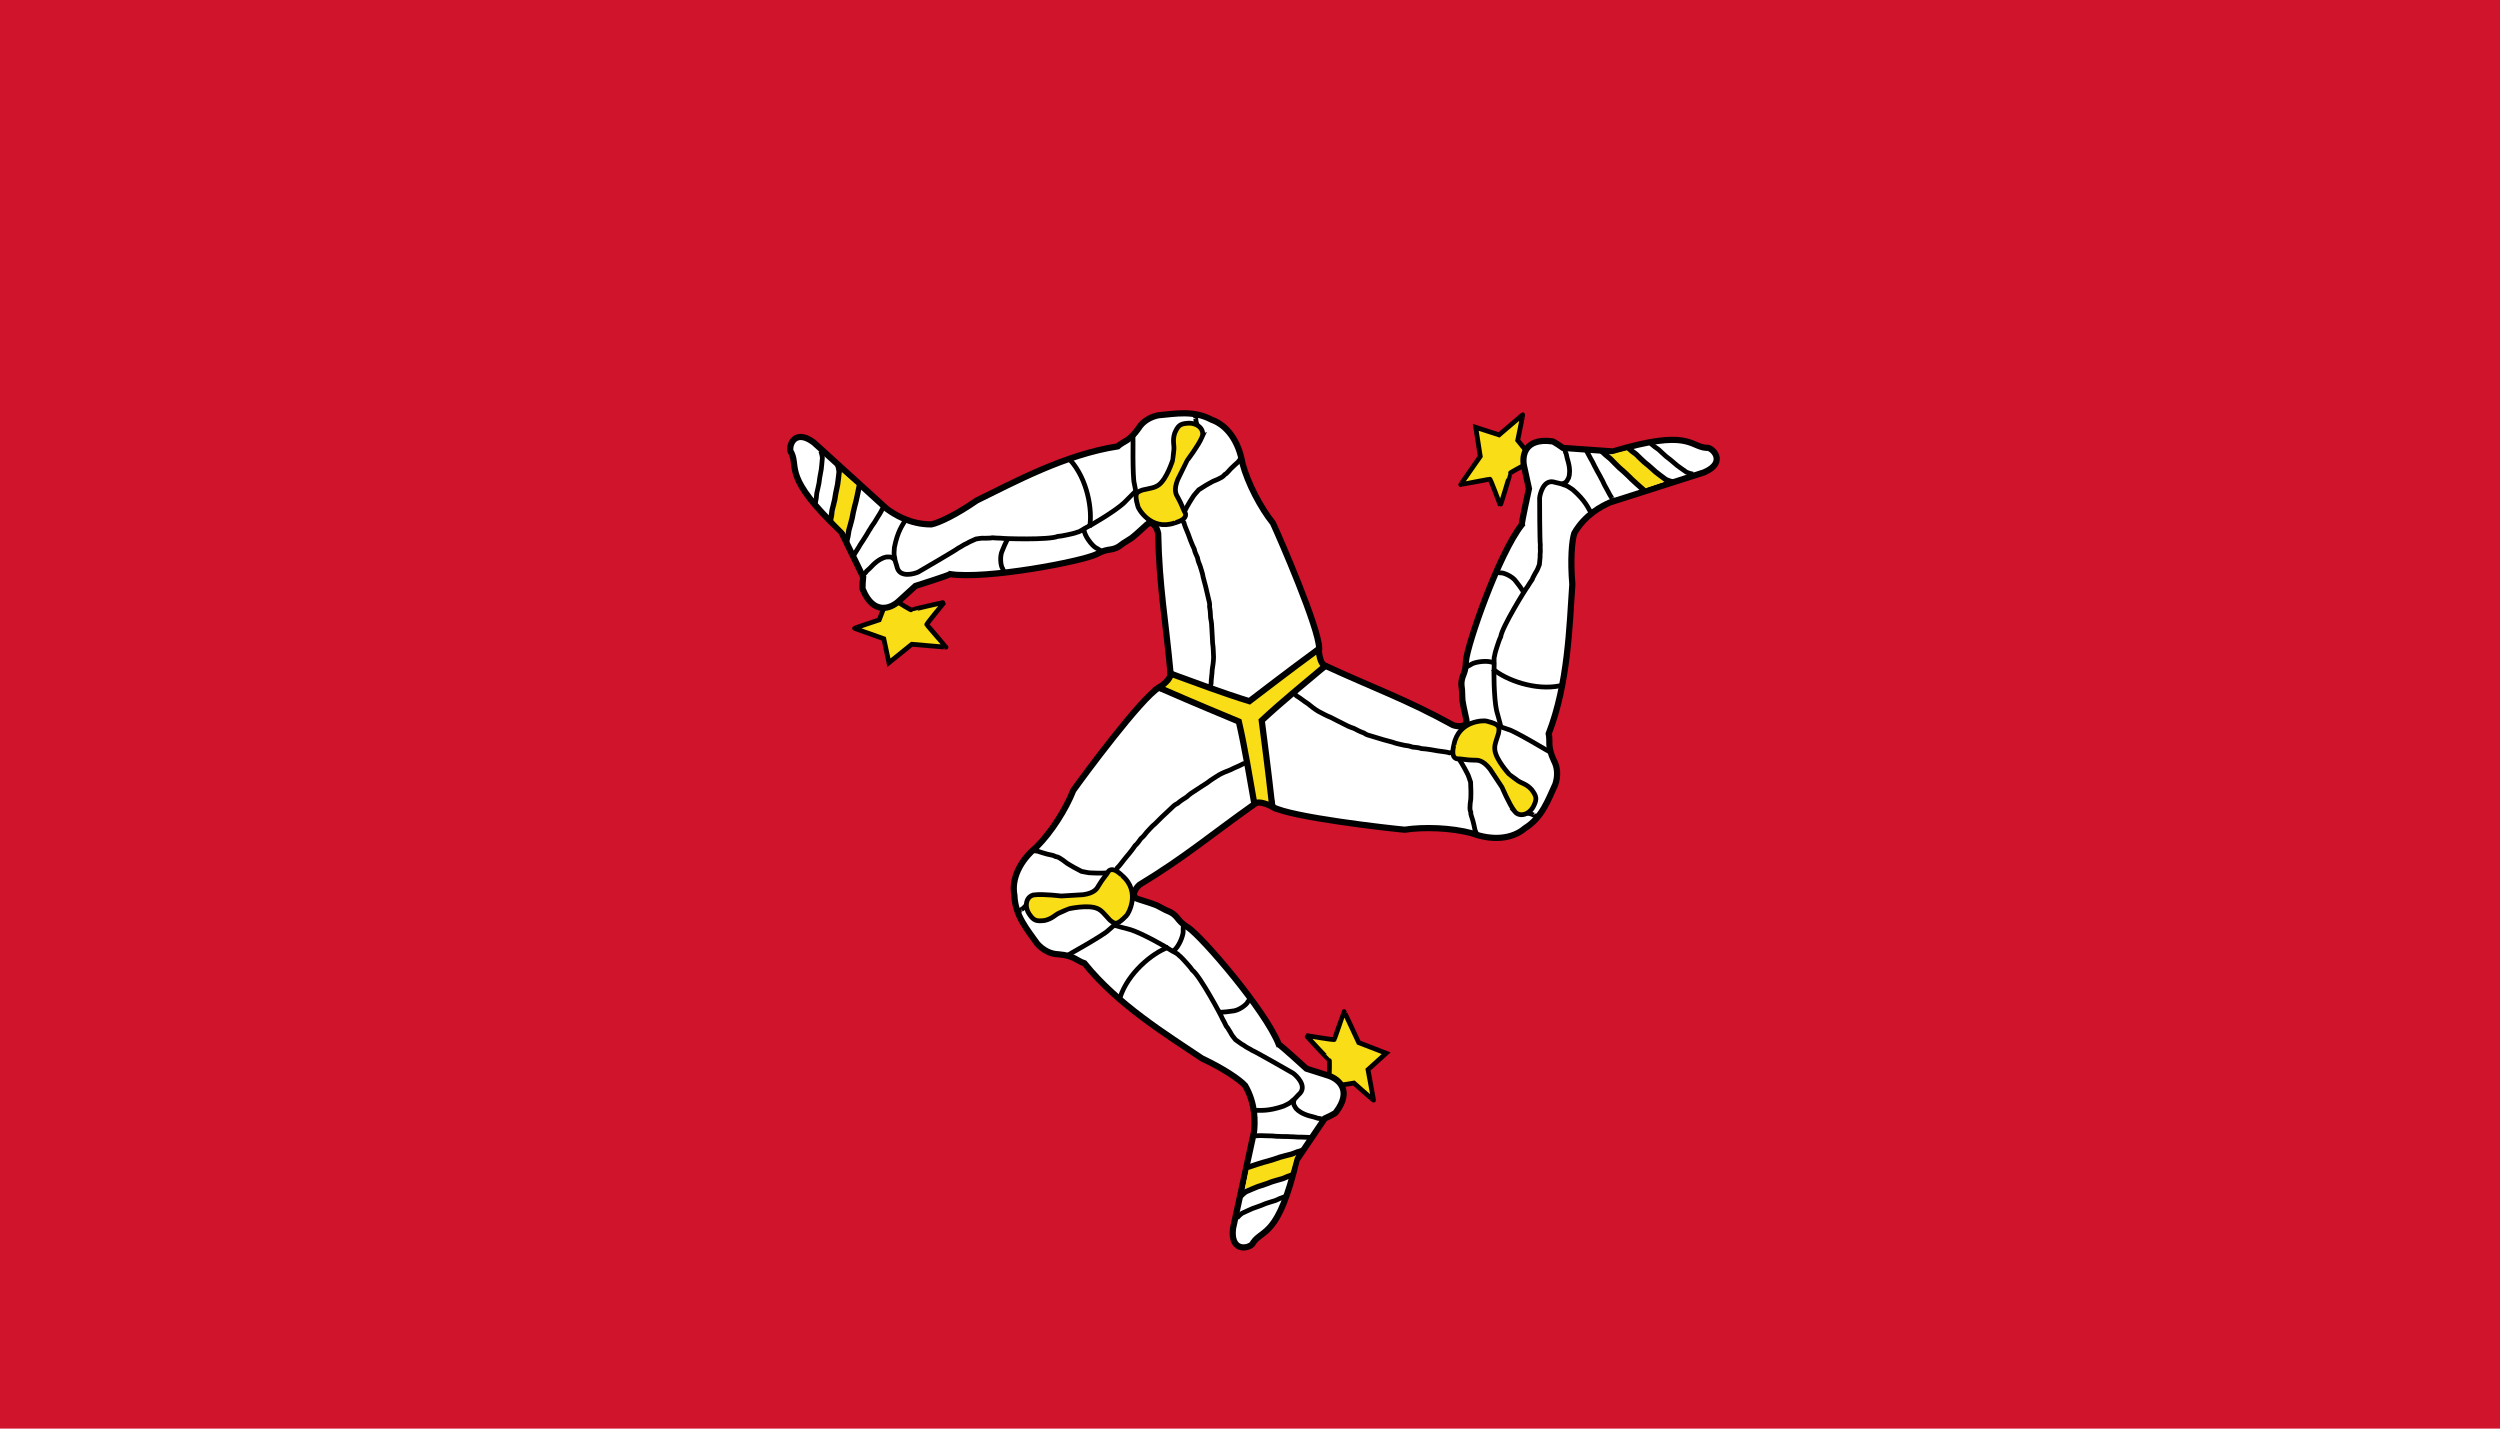 <?xml version="1.0" encoding="UTF-8" standalone="no"?>
<svg
   xmlns:dc="http://purl.org/dc/elements/1.1/"
   xmlns:cc="http://creativecommons.org/ns#"
   xmlns:rdf="http://www.w3.org/1999/02/22-rdf-syntax-ns#"
   xmlns:svg="http://www.w3.org/2000/svg"
   xmlns="http://www.w3.org/2000/svg"
   xmlns:xlink="http://www.w3.org/1999/xlink"
   xmlns:sodipodi="http://sodipodi.sourceforge.net/DTD/sodipodi-0.dtd"
   xmlns:inkscape="http://www.inkscape.org/namespaces/inkscape"
   width="875"
   height="500"
   version="1.1"
   id="svg55"
   sodipodi:docname="Flag_of_the_Isle_of_Man.svg"
   inkscape:version="1.0.2 (e86c8708, 2021-01-15)">
  <defs
     id="defs59" />
  <sodipodi:namedview
     pagecolor="#ffffff"
     bordercolor="#666666"
     borderopacity="1"
     objecttolerance="10"
     gridtolerance="10"
     guidetolerance="10"
     inkscape:pageopacity="0"
     inkscape:pageshadow="2"
     inkscape:window-width="1344"
     inkscape:window-height="812"
     id="namedview57"
     showgrid="false"
     fit-margin-top="0"
     fit-margin-left="0"
     fit-margin-right="0"
     fit-margin-bottom="0"
     inkscape:zoom="0.72696308"
     inkscape:cx="451.19063"
     inkscape:cy="310.57337"
     inkscape:window-x="0"
     inkscape:window-y="0"
     inkscape:window-maximized="1"
     inkscape:current-layer="svg55" />
  <rect
     width="875"
     height="500"
     fill="#cf142b"
     id="rect10"
     x="0"
     y="0"
     style="stroke-width:1.559" />
  <g
     fill="#f9dd16"
     stroke="#000000"
     id="g53"
     transform="matrix(1.667,0,0,1.667,-62.5,0)">
    <g
       id="leg">
      <path
         d="m 225.97,126.346 c 0.219,0.225 2.857,1.819 2.903,1.73 0.046,-0.088 6.903,-1.67 6.857,-1.582 -0.046,0.088 -3.842,4.601 -3.666,4.692 0.176,0.091 3.967,4.631 4.055,4.677 0.087,0.045 -7.18,-0.597 -7.18,-0.597 l -4.807,3.876 -1.077,-5.031 c 0,0 -6.047,-2.133 -6.135,-2.179 -0.087,-0.045 5.175,-1.785 5.175,-1.785 l 1.571,-4.103 c 0,0 2.035,0.386 2.302,0.302 z"
         id="path12" />
      <path
         fill="#ffffff"
         stroke-width="1.3"
         d="m 314.466,136.204 c 0.014,-4.24 -8.335,-23.424 -9.71,-26.374 -2.557,-3.201 -5.263,-8.269 -6.426,-12.647 -0.753,-4.419 -3.117,-7.885 -6.449,-9.06 -3.845,-2.041 -7.6,-1.241 -11.215,-0.927 -1.772,0.376 -3.288,1.334 -4.144,2.744 -1.952,2.792 -3.013,2.579 -4.363,3.782 -11.113,1.732 -21.623,7.467 -29.619,11.375 -4.234,2.939 -7.828,4.646 -9.493,5.006 -4.514,0.016 -7.797,-2.123 -9.365,-3.26 -5.112,-4.649 -10.224,-9.298 -15.336,-13.946 -4.431,-3.307 -5.527,1.467 -4.676,2.196 1.48,3.179 -1.724,5.115 10.438,16.571 1.536,3.154 3.071,6.309 4.607,9.464 0,0 -0.256,2.588 -0.042,2.699 2.22,5.289 5.748,3.971 7.412,2.488 1.204,-1.097 2.409,-2.194 3.613,-3.292 0,0 7.161,-2.266 7.272,-2.48 7.679,1.143 27.465,-2.627 30.727,-4.175 2.94,-1.647 3.128,-0.252 5.675,-2.327 2.129,-1.409 0.958,-0.288 4.893,-3.883 1.211,-1.041 2.169,0.645 2.395,1.825 0.219,11.169 1.587,18.306 2.606,29.442 l 16.733,8.574 z"
         id="path14" />
      <path
         stroke="none"
         d="m 217.839,102.282 c 0.153,0.135 -2.764,9.631 -2.764,9.631 0,0 -2.688,-2.681 -2.666,-2.725 l 1.883,-9.977 z"
         id="path16" />
      <g
         fill="none"
         id="g42">
        <path
           stroke-width="1.13"
           d="m 217.922,101.929 c -0.133,0.642 -0.698,3.504 -0.961,4.287 -0.22,0.866 -0.417,1.74 -0.563,2.607 -0.27,0.948 -0.387,1.568 -0.688,2.543 -0.096,0.835 -0.271,1.619 -0.484,2.455 m -1.851,-16.246 c 0.059,0.123 0.275,0.985 0.307,1.54 -0.102,0.582 -0.264,2.667 -0.487,3.372 -0.177,0.784 -0.331,1.575 -0.436,2.363 -0.223,0.857 -0.31,1.419 -0.561,2.299 -0.057,0.761 -0.194,1.471 -0.366,2.227"
           id="path18" />
        <path
           d="m 262.227,96.635 c 3.578,3.981 4.688,10.453 4.04,14.077"
           id="path20" />
        <path
           d="m 248.384,120.222 c 0.022,-0.042 0.043,-0.083 0.065,-0.124 -0.202,0.39 -0.046,0.167 -0.429,-0.697 -0.406,-0.448 -0.692,-2.625 -0.067,-3.829 0.239,-0.613 0.64,-1.538 0.942,-2.119 0.086,-0.166 0.329,-0.33 0.415,-0.496"
           id="path22" />
        <path
           d="m 222.796,106.779 c -0.021,0.041 -0.043,0.083 -0.065,0.124 0.086,-0.166 -0.172,0.332 -0.258,0.498 -0.335,0.646 -0.787,1.234 -1.094,1.804 -0.323,0.623 -0.823,1.154 -1.146,1.777 -0.415,0.582 -0.779,1.355 -1.21,1.957 -0.403,0.716 -0.851,1.227 -1.245,1.985 -0.341,0.6 -0.614,0.877 -0.966,1.554 l 0.966,-1.554 c -0.341,0.6 -0.614,0.877 -0.966,1.554"
           id="path24" />
        <path
           d="m 209.803,94.658 c 0.062,0.117 0.304,0.929 0.354,1.448 -0.08,0.54 -0.167,2.481 -0.362,3.132 -0.147,0.725 -0.271,1.459 -0.347,2.191 -0.189,0.792 -0.255,1.314 -0.472,2.127 -0.03,0.709 -0.14,1.367 -0.282,2.066"
           id="path26" />
        <path
           d="m 225.393,117.556 c -0.84,-0.883 -1.333,-0.56 -1.873,-0.6 -0.598,0.106 -1.685,0.606 -2.787,1.715 -0.403,0.439 -0.741,0.762 -1.274,1.236 -0.239,0.372 -0.437,0.514 -0.701,0.742"
           id="path28" />
        <path
           d="m 288.476,87.761 c -0.021,0.041 -0.043,0.083 -0.065,0.124 0.203,-0.391 0.056,-0.169 0.24,0.757 0.242,0.639 0.271,1.083 0.539,1.702"
           id="path30" />
        <path
           d="m 275.419,91.218 c -0.043,0.083 -0.152,9.118 0.222,10.283 0.111,0.746 0.313,1.371 0.417,2.261 10e-4,0.537 0.127,0.987 0.165,1.509 0.306,0.577 0.371,1.156 0.684,1.619 0.153,0.638 0.664,0.663 0.938,1.258 0.383,0.413 1.011,1.139 1.388,1.465"
           id="path32" />
        <path
           d="m 269.142,115.953 c -0.278,-0.095 -0.992,-0.66 -1.601,-0.963 -0.687,-0.388 -2.382,-2.411 -2.463,-3.835"
           id="path34" />
        <path
           d="m 275.902,103.13 c -0.022,0.042 -0.942,0.948 -2.448,2.479 -1.927,1.784 -7.169,4.852 -7.8,5.1 -0.604,0.273 -1.358,0.931 -1.954,1.024 -0.685,0.273 -1.368,0.38 -2.016,0.534 -0.791,0.167 -1.462,0.311 -2.076,0.345 -1.842,0.802 -11.554,0.49 -12.055,0.381 -0.519,-0.004 -1.226,-0.042 -1.693,-0.088 -0.462,0.111 -1.009,0.065 -1.633,0.101 -0.754,-0.061 -1.188,0.084 -1.823,0.161 -0.5,0.264 -1.333,0.537 -1.896,0.913 -0.772,0.312 -1.24,0.737 -1.772,0.977 -0.554,0.458 -8.11,4.867 -8.476,5.063 -0.793,0.349 -3.64,1.195 -4.353,-0.807 -0.183,-0.788 -0.546,-1.599 -0.568,-2.202 -0.229,-0.721 -0.099,-1.492 -0.061,-2.165 0.661,-3.41 1.756,-4.753 2.058,-5.335 0.108,-0.208 0.216,-0.415 0.323,-0.623"
           id="path36" />
        <path
           d="m 297.882,96.439 c -0.021,0.041 -0.043,0.083 -0.065,0.124 0.175,-0.336 0.093,-0.16 -0.383,0.434 -0.487,0.393 -1.086,1.015 -1.528,1.42 -0.445,0.442 -0.873,1.066 -1.274,1.236 -0.402,0.526 -0.909,0.693 -1.458,0.982 -0.743,0.277 -1.254,0.518 -1.896,0.913 -0.82,0.435 -1.331,0.852 -2.091,1.286 -0.468,0.598 -0.945,0.969 -1.343,1.674 -0.394,0.653 -0.788,1.213 -1.159,1.928 -0.302,0.581 -0.603,1.162 -0.905,1.744 l 0.905,-1.744 c -0.302,0.581 -0.603,1.162 -0.905,1.744"
           id="path38" />
        <path
           d="m 291.569,144.224 c 0.043,-0.083 0.086,-0.166 0.13,-0.25 -0.239,0.461 -0.155,0.34 0.069,-0.438 0.002,-0.933 0.223,-2.061 0.233,-2.884 0.14,-0.871 0.282,-1.812 0.291,-2.694 -0.053,-1.032 -0.051,-1.957 -0.205,-2.952 -0.012,-0.916 -0.119,-1.866 -0.146,-2.764 -0.017,-0.889 -0.083,-1.651 -0.276,-2.514 -0.018,-0.646 -0.058,-1.533 -0.215,-2.325 0.084,-0.624 -0.093,-1.198 -0.226,-1.698 -0.242,-0.962 -0.335,-1.523 -0.589,-2.52 -0.153,-0.534 -0.303,-1.216 -0.534,-2.016 -0.083,-0.758 -0.489,-1.741 -0.654,-2.394 -0.225,-0.481 -0.452,-1.131 -0.539,-1.702 -0.236,-0.527 -0.572,-1.171 -0.663,-1.768 -0.249,-0.455 -0.513,-1.163 -0.788,-1.832 -0.237,-0.55 -0.411,-1.228 -0.663,-1.767 -0.254,-0.681 -0.565,-1.263 -0.723,-1.957 -0.243,-0.236 -0.298,-0.494 -0.429,-0.697"
           id="path40" />
      </g>
      <path
         d="m 289.89,91.736 c -0.845,1.932 -3.022,4.754 -3.054,4.816 -3.8e-4,7.24e-4 -2.071,4.142 -2.071,4.142 -0.913,2.267 -0.33,3.174 0.068,3.829 0.825,1.456 0.97,2.243 1.58,3.35 0.23,1.384 -2.225,1.849 -2.257,1.912 -5.11,1.773 -7.702,-3.13 -7.73,-3.381 -0.693,-2.573 -0.603,-3.001 0.964,-3.531 1.795,-0.412 2.516,-0.433 3.405,-1.078 1.682,-1.261 2.87,-5.071 2.902,-5.134 0.032,-0.062 0.252,-2.161 0.252,-2.161 0.131,-1.013 -0.337,-1.941 0.18,-3.543 0.672,-1.548 1.076,-1.971 2.667,-2.093 2.074,-0.188 3.683,1.28 3.094,2.872 z"
         id="path44" />
    </g>
    <use
       xlink:href="#leg"
       transform="rotate(120,300,150)"
       id="use47"
       x="0"
       y="0"
       width="100%"
       height="100%" />
    <use
       xlink:href="#leg"
       transform="rotate(-120,300,150)"
       id="use49"
       x="0"
       y="0"
       width="100%"
       height="100%" />
    <path
       stroke-width="1.3"
       d="m 304.618,169.37 c -1.774,-0.903 -3.127,-1.083 -3.774,-0.646 -1.028,-5.746 -1.932,-11.499 -3.252,-17.227 -10.896,-4.537 -13.198,-5.573 -16.773,-7.127 1.669,-1.085 2.502,-2.167 2.446,-2.945 5.49,1.983 10.924,4.076 16.545,5.798 9.377,-7.168 11.425,-8.644 14.559,-10.963 0.105,1.988 0.626,3.25 1.327,3.591 -4.462,3.763 -8.993,7.423 -13.293,11.43 1.519,11.704 1.773,14.217 2.215,18.09 z"
       id="path51" />
  </g>
</svg>
